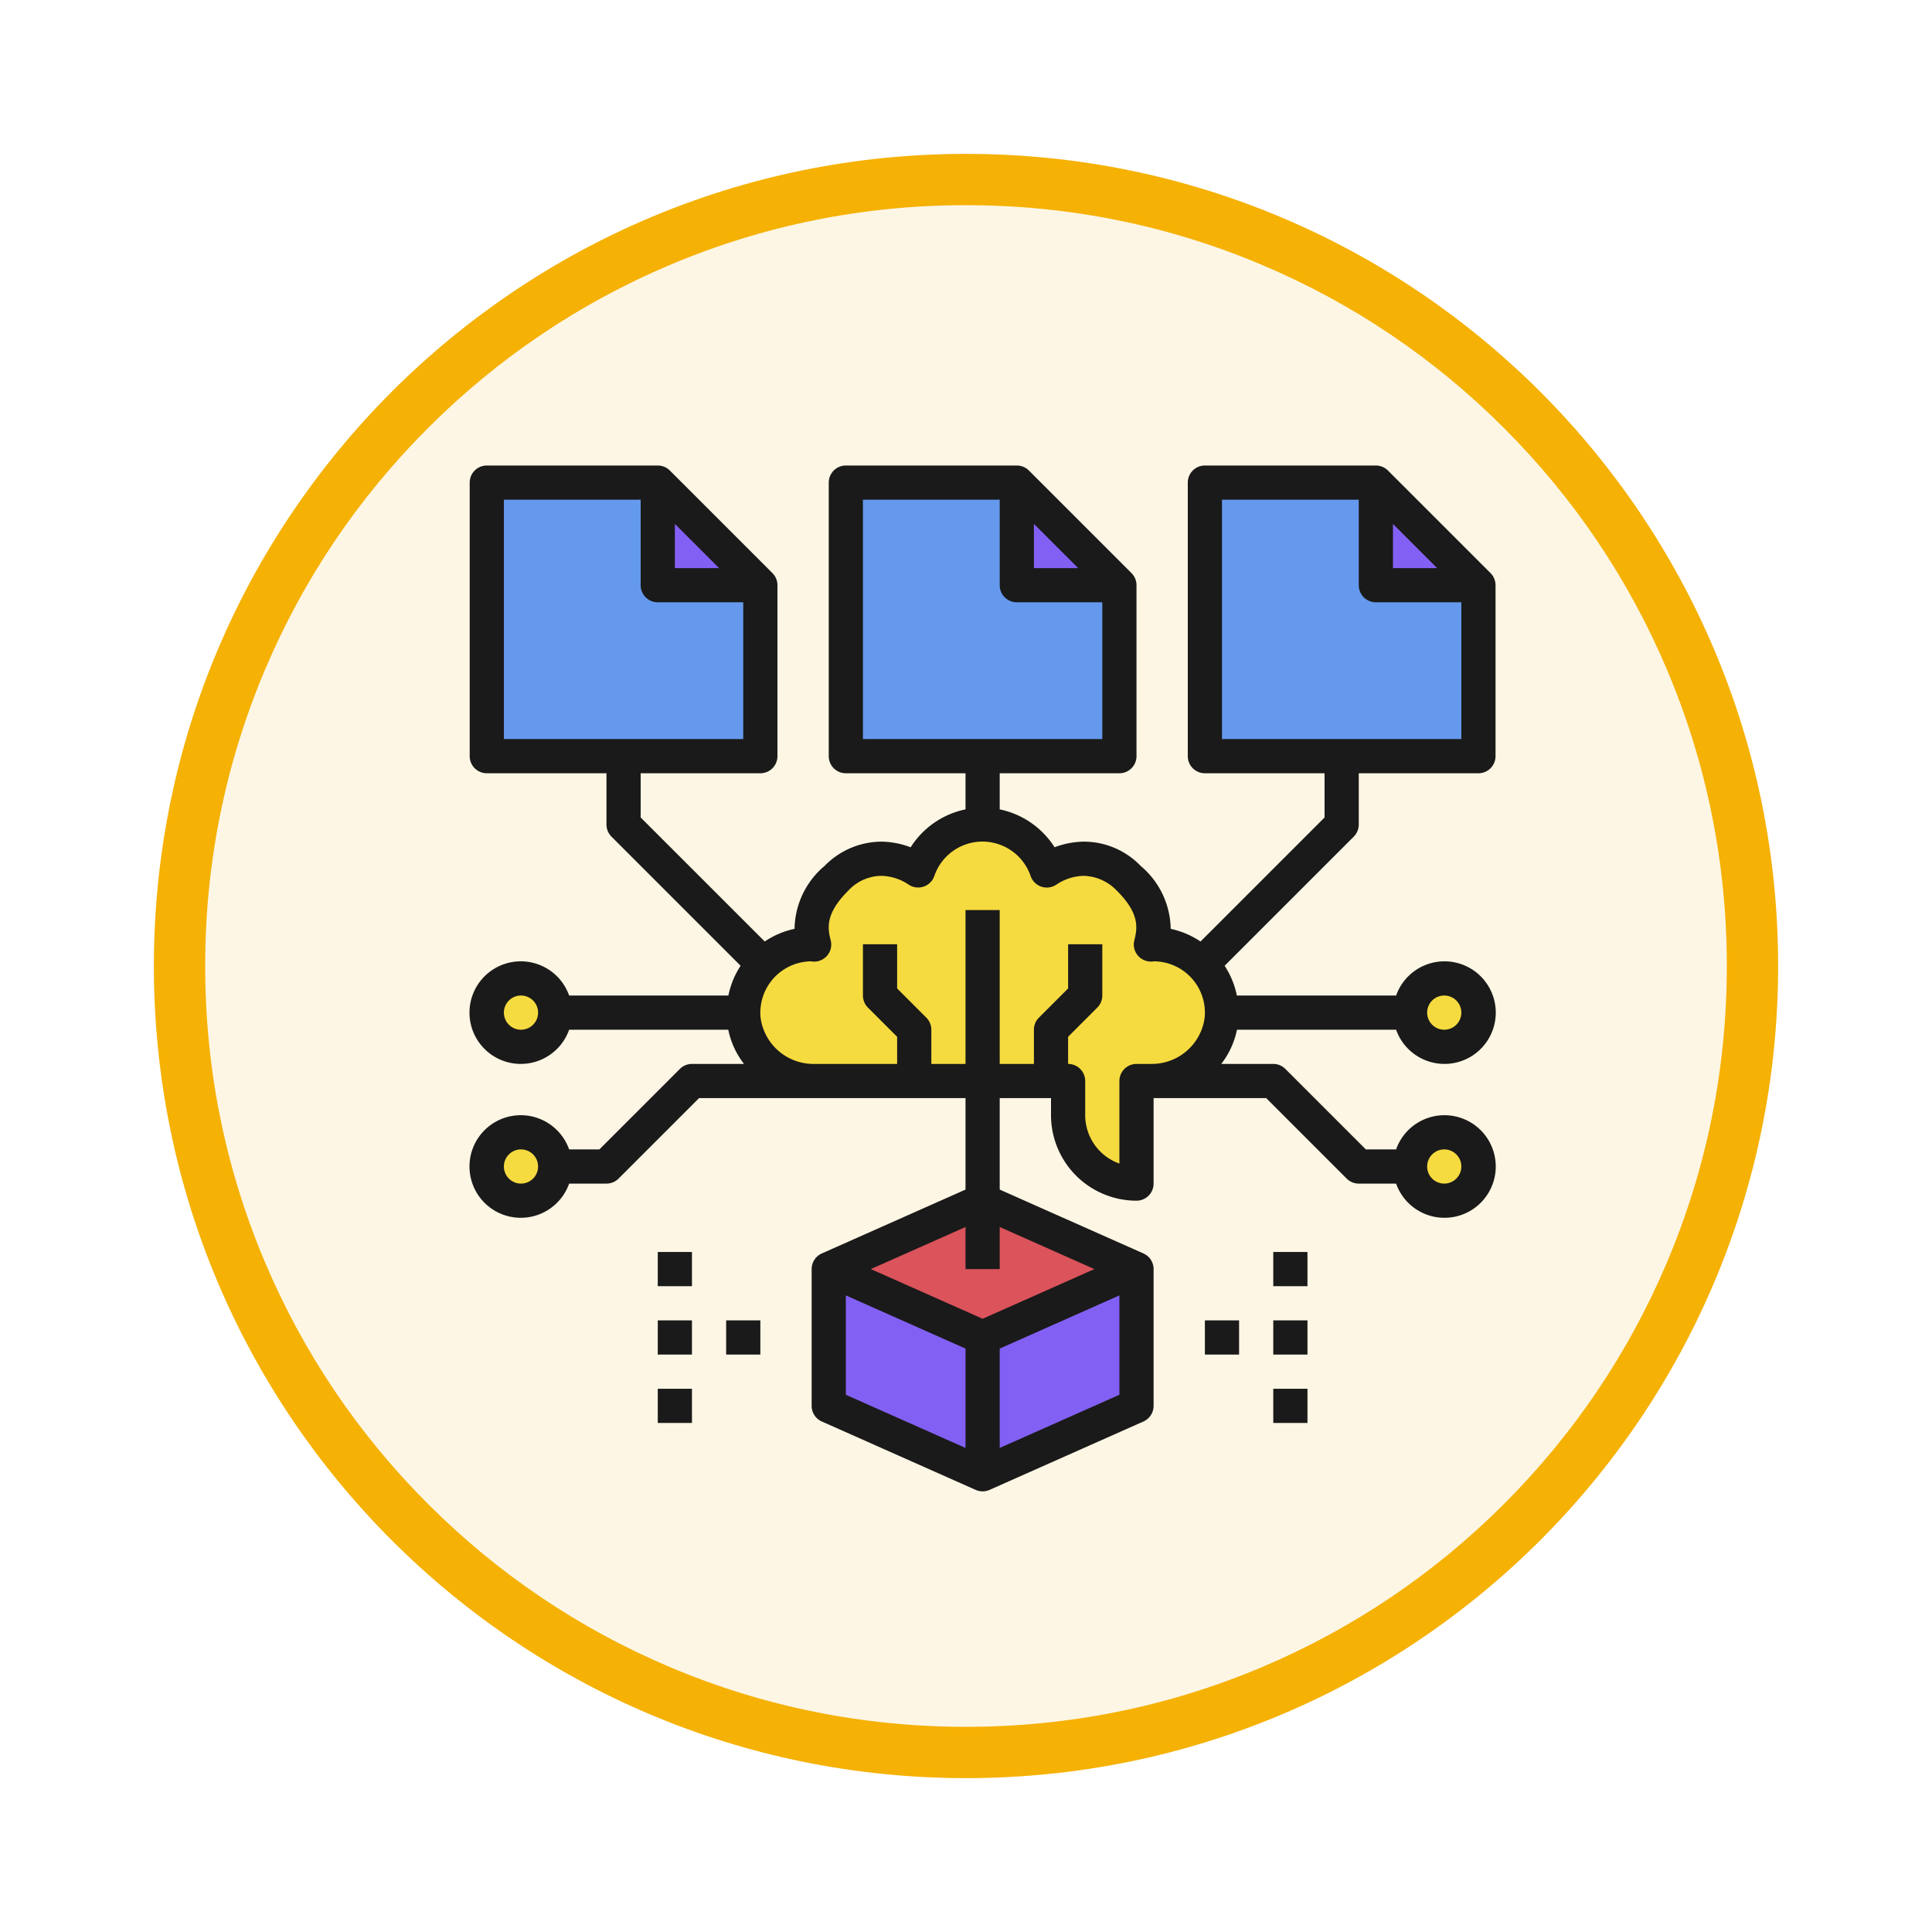 <svg xmlns="http://www.w3.org/2000/svg" xmlns:xlink="http://www.w3.org/1999/xlink" width="113" height="113" viewBox="0 0 113 113">
  <defs>
    <filter id="Trazado_982547" x="0" y="0" width="113" height="113" filterUnits="userSpaceOnUse">
      <feOffset dy="3" input="SourceAlpha"/>
      <feGaussianBlur stdDeviation="3" result="blur"/>
      <feFlood flood-opacity="0.161"/>
      <feComposite operator="in" in2="blur"/>
      <feComposite in="SourceGraphic"/>
    </filter>
  </defs>
  <g id="Grupo_1226745" data-name="Grupo 1226745" transform="translate(-4481.528 -12308.773)">
    <g id="Grupo_1226568" data-name="Grupo 1226568" transform="translate(4490.528 12314.773)">
      <g id="Grupo_1211209" data-name="Grupo 1211209">
        <g id="Grupo_1210737" data-name="Grupo 1210737">
          <g id="Grupo_1210537" data-name="Grupo 1210537">
            <g id="Grupo_1164202" data-name="Grupo 1164202">
              <g id="Grupo_1158168" data-name="Grupo 1158168">
                <g id="Grupo_1152576" data-name="Grupo 1152576">
                  <g id="Grupo_1148633" data-name="Grupo 1148633">
                    <g id="Grupo_1148525" data-name="Grupo 1148525">
                      <g transform="matrix(1, 0, 0, 1, -9, -6)" filter="url(#Trazado_982547)">
                        <g id="Trazado_982547-2" data-name="Trazado 982547" transform="translate(9 6)" fill="#fdf6e4">
                          <path d="M 47.5 93.5 C 41.289 93.5 35.265 92.284 29.595 89.886 C 24.118 87.569 19.198 84.252 14.973 80.027 C 10.748 75.802 7.431 70.882 5.114 65.405 C 2.716 59.735 1.5 53.711 1.5 47.5 C 1.5 41.289 2.716 35.265 5.114 29.595 C 7.431 24.118 10.748 19.198 14.973 14.973 C 19.198 10.748 24.118 7.431 29.595 5.114 C 35.265 2.716 41.289 1.5 47.5 1.5 C 53.711 1.5 59.735 2.716 65.405 5.114 C 70.882 7.431 75.802 10.748 80.027 14.973 C 84.252 19.198 87.569 24.118 89.886 29.595 C 92.284 35.265 93.5 41.289 93.5 47.5 C 93.5 53.711 92.284 59.735 89.886 65.405 C 87.569 70.882 84.252 75.802 80.027 80.027 C 75.802 84.252 70.882 87.569 65.405 89.886 C 59.735 92.284 53.711 93.5 47.5 93.5 Z" stroke="none"/>
                          <path d="M 47.5 3 C 41.491 3 35.664 4.176 30.18 6.496 C 24.881 8.737 20.122 11.946 16.034 16.034 C 11.946 20.122 8.737 24.881 6.496 30.18 C 4.176 35.664 3 41.491 3 47.5 C 3 53.509 4.176 59.336 6.496 64.82 C 8.737 70.119 11.946 74.878 16.034 78.966 C 20.122 83.054 24.881 86.263 30.18 88.504 C 35.664 90.824 41.491 92 47.5 92 C 53.509 92 59.336 90.824 64.82 88.504 C 70.119 86.263 74.878 83.054 78.966 78.966 C 83.054 74.878 86.263 70.119 88.504 64.82 C 90.824 59.336 92 53.509 92 47.5 C 92 41.491 90.824 35.664 88.504 30.18 C 86.263 24.881 83.054 20.122 78.966 16.034 C 74.878 11.946 70.119 8.737 64.82 6.496 C 59.336 4.176 53.509 3 47.5 3 M 47.5 0 C 73.734 0 95 21.266 95 47.5 C 95 73.734 73.734 95 47.5 95 C 21.266 95 0 73.734 0 47.5 C 0 21.266 21.266 0 47.5 0 Z" stroke="none" fill="#f5b104"/>
                        </g>
                      </g>
                    </g>
                  </g>
                </g>
              </g>
            </g>
          </g>
        </g>
      </g>
    </g>
    <g id="modelos-predictivos_1_" data-name="modelos-predictivos (1)" transform="translate(4507 12334)">
      <circle id="Elipse_13563" data-name="Elipse 13563" cx="2" cy="2" r="2" transform="translate(57 41)" fill="#f6db40"/>
      <circle id="Elipse_13564" data-name="Elipse 13564" cx="2" cy="2" r="2" transform="translate(57 32)" fill="#f6db40"/>
      <circle id="Elipse_13565" data-name="Elipse 13565" cx="2" cy="2" r="2" transform="translate(3 41)" fill="#f6db40"/>
      <circle id="Elipse_13566" data-name="Elipse 13566" cx="2" cy="2" r="2" transform="translate(3 32)" fill="#f6db40"/>
      <path id="Trazado_1058678" data-name="Trazado 1058678" d="M41,49v8l-9,4V53Z" fill="#8360f4"/>
      <path id="Trazado_1058679" data-name="Trazado 1058679" d="M32,53v8l-9-4V49Z" fill="#8360f4"/>
      <path id="Trazado_1058680" data-name="Trazado 1058680" d="M32,45l9,4-9,4-9-4Z" fill="#db535b"/>
      <path id="Trazado_1058681" data-name="Trazado 1058681" d="M22.17,38a4.116,4.116,0,0,1-4.15-3.61c-.01-.13-.02-.26-.02-.39a3.995,3.995,0,0,1,4-4c.05,0,.1.01.15.01-.29-1.09-.29-2.3,1.31-3.87A3.658,3.658,0,0,1,26.1,25a3.947,3.947,0,0,1,2.14.69,3.973,3.973,0,0,1,7.52,0A3.947,3.947,0,0,1,37.9,25a3.658,3.658,0,0,1,2.64,1.14c1.6,1.57,1.6,2.78,1.31,3.87.05,0,.1-.01.15-.01a3.995,3.995,0,0,1,4,4c0,.13-.01.26-.02.39A4.116,4.116,0,0,1,41.83,38H41v6a4,4,0,0,1-4-4V38Z" fill="#f6db40"/>
      <path id="Trazado_1058682" data-name="Trazado 1058682" d="M61,9H55V3Z" fill="#8360f4"/>
      <path id="Trazado_1058683" data-name="Trazado 1058683" d="M40,9H34V3Z" fill="#8360f4"/>
      <path id="Trazado_1058684" data-name="Trazado 1058684" d="M19,9H13V3Z" fill="#8360f4"/>
      <path id="Trazado_1058685" data-name="Trazado 1058685" d="M61,9V19H45V3H55V9Z" fill="#6599ed"/>
      <path id="Trazado_1058686" data-name="Trazado 1058686" d="M40,9V19H24V3H34V9Z" fill="#6599ed"/>
      <path id="Trazado_1058687" data-name="Trazado 1058687" d="M19,9V19H3V3H13V9Z" fill="#6599ed"/>
      <g id="Grupo_1226744" data-name="Grupo 1226744">
        <path id="Trazado_1058688" data-name="Trazado 1058688" d="M15,37a1,1,0,0,0-.707.293L9.586,42H7.816a3,3,0,1,0,0,2H10a1,1,0,0,0,.707-.293L15.414,39H31v5.35l-8.406,3.736A1,1,0,0,0,22,49v8a1,1,0,0,0,.594.914l9,4a1,1,0,0,0,.812,0l9-4A1,1,0,0,0,42,57V49a1,1,0,0,0-.594-.914L33,44.35V39h3v1a5.006,5.006,0,0,0,5,5,1,1,0,0,0,1-1V39h6.586l4.707,4.707A1,1,0,0,0,54,44h2.184a3,3,0,1,0,0-2h-1.77l-4.707-4.707A1,1,0,0,0,49,37H45.958a4.826,4.826,0,0,0,.919-2h9.308a3,3,0,1,0,0-2H46.87a4.974,4.974,0,0,0-.715-1.741l7.552-7.552A1,1,0,0,0,54,23V20h7a1,1,0,0,0,1-1V9a1,1,0,0,0-.293-.707l-6-6A1,1,0,0,0,55,2H45a1,1,0,0,0-1,1V19a1,1,0,0,0,1,1h7v2.586l-7.255,7.255A5,5,0,0,0,43,29.1a4.9,4.9,0,0,0-1.753-3.678A4.61,4.61,0,0,0,37.877,24a4.989,4.989,0,0,0-1.667.329A5,5,0,0,0,33,22.113V20h7a1,1,0,0,0,1-1V9a1,1,0,0,0-.293-.707l-6-6A1,1,0,0,0,34,2H24a1,1,0,0,0-1,1V19a1,1,0,0,0,1,1h7v2.112a5,5,0,0,0-3.21,2.218A4.989,4.989,0,0,0,26.123,24a4.671,4.671,0,0,0-3.369,1.422A4.9,4.9,0,0,0,21,29.1a4.992,4.992,0,0,0-1.745.739L12,22.586V20h7a1,1,0,0,0,1-1V9a1,1,0,0,0-.293-.707l-6-6A1,1,0,0,0,13,2H3A1,1,0,0,0,2,3V19a1,1,0,0,0,1,1h7v3a1,1,0,0,0,.293.707l7.552,7.552A4.974,4.974,0,0,0,17.13,33H7.816a3,3,0,1,0,0,2h9.308a4.832,4.832,0,0,0,.919,2ZM5,44a1,1,0,1,1,1-1A1,1,0,0,1,5,44Zm19,6.539,7,3.111v5.812l-7-3.111Zm9,8.922V53.65l7-3.111v5.812ZM38.538,49,32,51.906,25.462,49,31,46.539V49h2V46.539ZM59,42a1,1,0,1,1-1,1A1,1,0,0,1,59,42ZM56,5.414,58.586,8H56ZM46,4h8V9a1,1,0,0,0,1,1h5v8H46ZM35,5.414,37.586,8H35ZM25,4h8V9a1,1,0,0,0,1,1h5v8H25ZM14,5.414,16.586,8H14ZM4,4h8V9a1,1,0,0,0,1,1h5v8H4ZM59,33a1,1,0,1,1-1,1A1,1,0,0,1,59,33ZM21.938,31c.034,0,.134.015.168.016a1,1,0,0,0,1.007-1.253c-.2-.755-.281-1.6,1.046-2.914A2.669,2.669,0,0,1,26.074,26a2.986,2.986,0,0,1,1.6.513,1,1,0,0,0,1.5-.5,2.976,2.976,0,0,1,5.634,0,1,1,0,0,0,1.505.5,2.991,2.991,0,0,1,1.6-.513,2.773,2.773,0,0,1,1.916.846c1.327,1.312,1.245,2.159,1.046,2.914a1,1,0,0,0,.188.88,1.008,1.008,0,0,0,.819.373A.275.275,0,0,0,42,31a3,3,0,0,1,2.986,3.3A3.119,3.119,0,0,1,41.828,37H41a1,1,0,0,0-1,1v4.829A3.006,3.006,0,0,1,38,40V38a1,1,0,0,0-1-1V35.414l1.707-1.707A1,1,0,0,0,39,33V30H37v2.586l-1.707,1.707A1,1,0,0,0,35,35v2H33V28H31v9H29V35a1,1,0,0,0-.293-.707L27,32.586V30H25v3a1,1,0,0,0,.293.707L27,35.414V37H22.172a3.119,3.119,0,0,1-3.158-2.7A3.005,3.005,0,0,1,21.938,31ZM5,35a1,1,0,1,1,1-1A1,1,0,0,1,5,35Z" fill="#1a1a1a"/>
        <path id="Trazado_1058689" data-name="Trazado 1058689" d="M45,52h2v2H45Z" fill="#1a1a1a"/>
        <path id="Trazado_1058690" data-name="Trazado 1058690" d="M49,52h2v2H49Z" fill="#1a1a1a"/>
        <path id="Trazado_1058691" data-name="Trazado 1058691" d="M49,56h2v2H49Z" fill="#1a1a1a"/>
        <path id="Trazado_1058692" data-name="Trazado 1058692" d="M49,48h2v2H49Z" fill="#1a1a1a"/>
        <path id="Trazado_1058693" data-name="Trazado 1058693" d="M17,52h2v2H17Z" fill="#1a1a1a"/>
        <path id="Trazado_1058694" data-name="Trazado 1058694" d="M13,52h2v2H13Z" fill="#1a1a1a"/>
        <path id="Trazado_1058695" data-name="Trazado 1058695" d="M13,56h2v2H13Z" fill="#1a1a1a"/>
        <path id="Trazado_1058696" data-name="Trazado 1058696" d="M13,48h2v2H13Z" fill="#1a1a1a"/>
      </g>
    </g>
  </g>
</svg>
